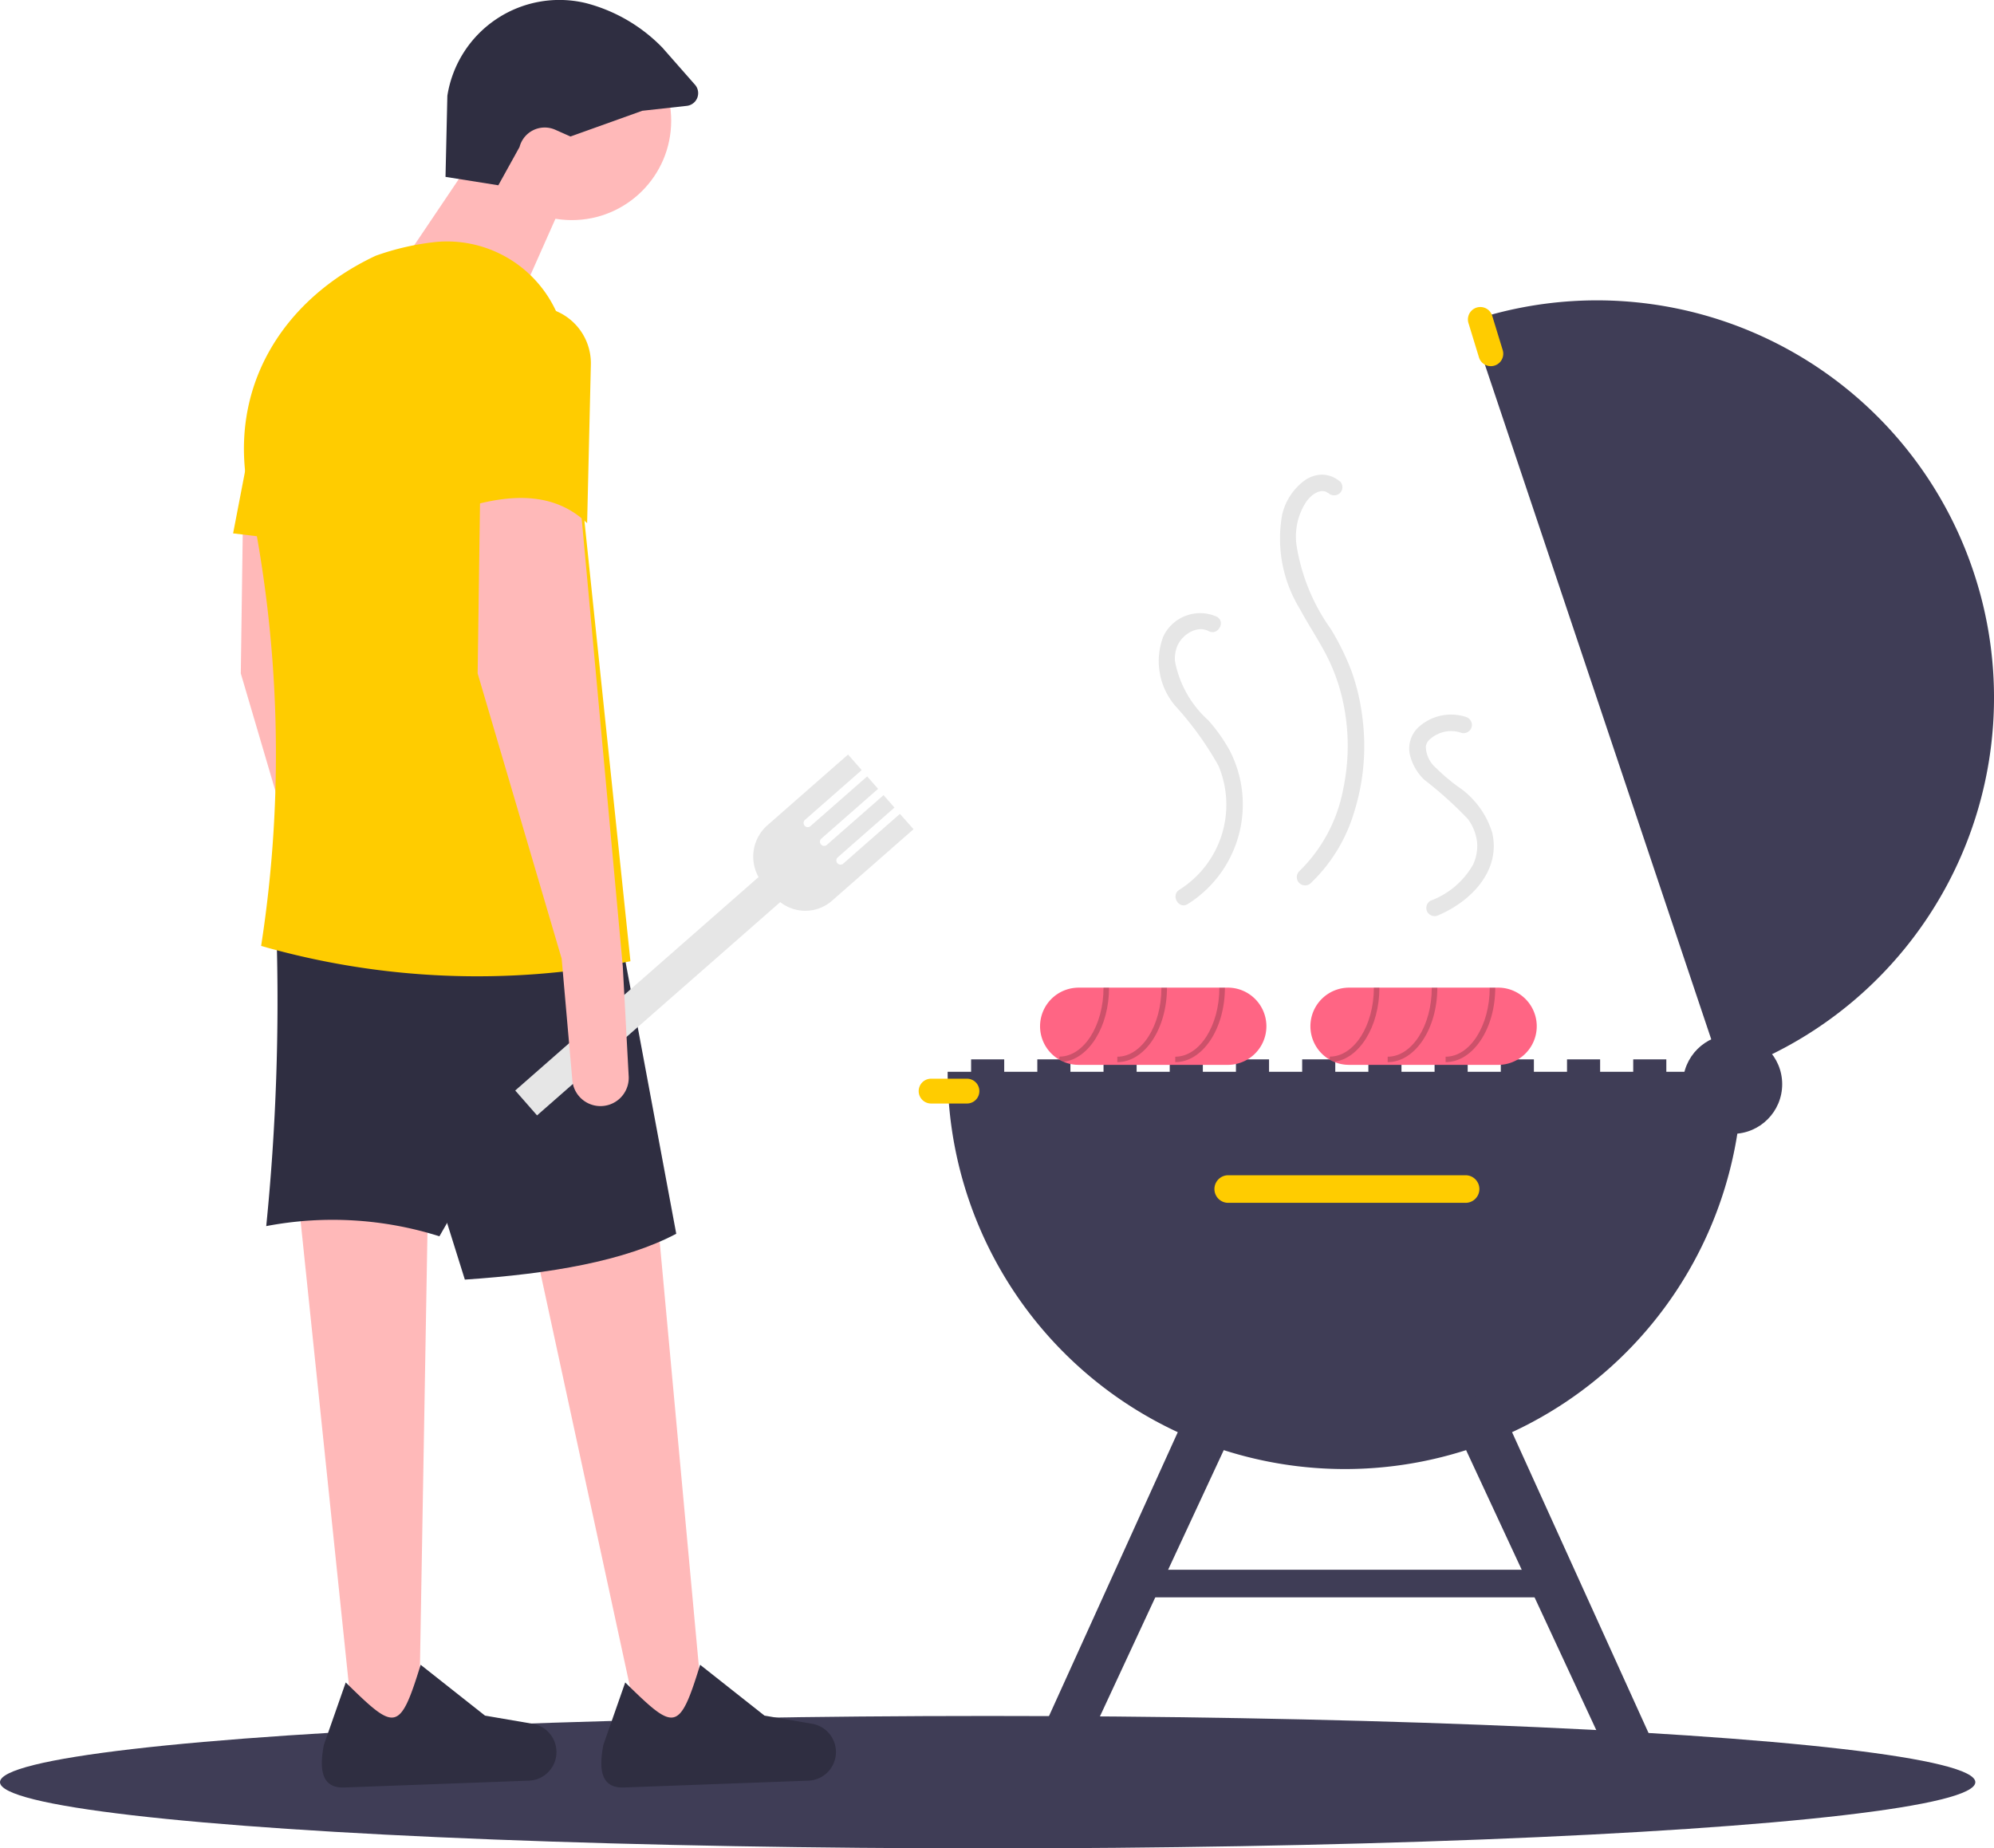 <svg xmlns="http://www.w3.org/2000/svg" width="94.931" height="88" viewBox="0 0 94.931 88">
  <g id="Ilustração_Beneficio_2" data-name="Ilustração Beneficio 2" transform="translate(0 -0.019)">
    <ellipse id="Elipse_7" data-name="Elipse 7" cx="47.021" cy="3.152" rx="47.021" ry="3.152" transform="translate(0 81.715)" fill="#3f3d56"/>
    <rect id="Retângulo_4" data-name="Retângulo 4" width="1.576" height="0.919" transform="translate(46.233 50.455)" fill="#3f3d56"/>
    <rect id="Retângulo_5" data-name="Retângulo 5" width="1.576" height="0.919" transform="translate(49.385 50.455)" fill="#3f3d56"/>
    <rect id="Retângulo_6" data-name="Retângulo 6" width="1.576" height="0.919" transform="translate(52.537 50.455)" fill="#3f3d56"/>
    <rect id="Retângulo_7" data-name="Retângulo 7" width="1.576" height="0.919" transform="translate(55.689 50.455)" fill="#3f3d56"/>
    <rect id="Retângulo_8" data-name="Retângulo 8" width="1.576" height="0.919" transform="translate(58.841 50.455)" fill="#3f3d56"/>
    <rect id="Retângulo_9" data-name="Retângulo 9" width="1.576" height="0.919" transform="translate(61.994 50.455)" fill="#3f3d56"/>
    <rect id="Retângulo_10" data-name="Retângulo 10" width="1.576" height="0.919" transform="translate(65.146 50.455)" fill="#3f3d56"/>
    <rect id="Retângulo_11" data-name="Retângulo 11" width="1.576" height="0.919" transform="translate(68.298 50.455)" fill="#3f3d56"/>
    <rect id="Retângulo_12" data-name="Retângulo 12" width="1.576" height="0.919" transform="translate(71.45 50.455)" fill="#3f3d56"/>
    <rect id="Retângulo_13" data-name="Retângulo 13" width="1.576" height="0.919" transform="translate(74.603 50.455)" fill="#3f3d56"/>
    <rect id="Retângulo_14" data-name="Retângulo 14" width="1.576" height="0.919" transform="translate(77.755 50.455)" fill="#3f3d56"/>
    <path id="Caminho_58" data-name="Caminho 58" d="M619.936,503.512a18.913,18.913,0,0,1-37.827,0Z" transform="translate(-536.993 -452.466)" fill="#3f3d56"/>
    <path id="Caminho_59" data-name="Caminho 59" d="M783.58,260.736l-12.031-35.862A18.9,18.9,0,0,1,795.5,236.789c.127.38.243.762.345,1.144A18.914,18.914,0,0,1,783.58,260.736Z" transform="translate(-701.551 -209.568)" fill="#3f3d56"/>
    <circle id="Elipse_8" data-name="Elipse 8" cx="2.364" cy="2.364" r="2.364" transform="translate(80.119 49.273)" fill="#3f3d56"/>
    <path id="Caminho_60" data-name="Caminho 60" d="M679.266,541.012a.657.657,0,0,0,0,1.313h11.3a.657.657,0,1,0,0-1.313Z" transform="translate(-620.818 -485.04)" fill="#fc0"/>
    <path id="Caminho_61" data-name="Caminho 61" d="M535.409,522.493l-2.352.087-8.473-18.222,2.144-1Z" transform="translate(-455.684 -437.232)" fill="#3f3d56"/>
    <path id="Caminho_62" data-name="Caminho 62" d="M368,522.493l2.352.087,8.473-18.222-2.144-1Z" transform="translate(-319.666 -437.232)" fill="#3f3d56"/>
    <rect id="Retângulo_15" data-name="Retângulo 15" width="19.439" height="1.313" transform="translate(54.376 74.754)" fill="#3f3d56"/>
    <path id="Caminho_63" data-name="Caminho 63" d="M771.3,226.294a.591.591,0,0,0-.565.764l.5,1.633a.591.591,0,0,0,1.131-.345l-.5-1.633A.592.592,0,0,0,771.3,226.294Z" transform="translate(-700.824 -211.658)" fill="#fc0"/>
    <path id="Caminho_64" data-name="Caminho 64" d="M572.2,506.012a.591.591,0,1,0,0,1.182h1.707a.591.591,0,0,0,0-1.182Z" transform="translate(-527.872 -454.637)" fill="#fc0"/>
    <path id="Caminho_65" data-name="Caminho 65" d="M624.54,473.012h-7.092c-.045,0-.088,0-.131.005a1.838,1.838,0,0,0,0,3.667c.045,0,.089.005.135.005h7.092a1.839,1.839,0,1,0,0-3.678Z" transform="translate(-566.092 -425.972)" fill="#ff6584"/>
    <path id="Caminho_66" data-name="Caminho 66" d="M622.814,476.544c1.208-.155,2.159-1.68,2.159-3.532h-.263c0,1.811-.943,3.284-2.1,3.284v.147Z" transform="translate(-572.173 -425.972)" opacity="0.2"/>
    <path id="Caminho_67" data-name="Caminho 67" d="M643.609,476.558V476.3c1.159,0,2.1-1.473,2.1-3.284h.263C645.973,474.967,644.913,476.558,643.609,476.558Z" transform="translate(-590.415 -425.972)" opacity="0.2"/>
    <path id="Caminho_68" data-name="Caminho 68" d="M664.609,476.558V476.3c1.159,0,2.1-1.473,2.1-3.284h.263C666.973,474.967,665.913,476.558,664.609,476.558Z" transform="translate(-608.657 -425.972)" opacity="0.2"/>
    <path id="Caminho_69" data-name="Caminho 69" d="M722.54,473.012h-7.092c-.045,0-.088,0-.131.005a1.838,1.838,0,0,0,0,3.667c.045,0,.089.005.135.005h7.092a1.839,1.839,0,1,0,0-3.678Z" transform="translate(-651.221 -425.972)" fill="#ff6584"/>
    <path id="Caminho_70" data-name="Caminho 70" d="M720.814,476.544c1.208-.155,2.159-1.68,2.159-3.532h-.263c0,1.811-.943,3.284-2.1,3.284v.147Z" transform="translate(-657.302 -425.972)" opacity="0.2"/>
    <path id="Caminho_71" data-name="Caminho 71" d="M741.609,476.558V476.3c1.159,0,2.1-1.473,2.1-3.284h.263C743.973,474.967,742.913,476.558,741.609,476.558Z" transform="translate(-675.544 -425.972)" opacity="0.2"/>
    <path id="Caminho_72" data-name="Caminho 72" d="M762.609,476.558V476.3c1.159,0,2.1-1.473,2.1-3.284h.263C764.973,474.967,763.913,476.558,762.609,476.558Z" transform="translate(-693.786 -425.972)" opacity="0.2"/>
    <path id="Caminho_73" data-name="Caminho 73" d="M661.179,337.3a1.942,1.942,0,0,0-2.542.934,3.277,3.277,0,0,0,.561,3.305,15.344,15.344,0,0,1,2.065,2.863A4.785,4.785,0,0,1,659.4,350.3c-.427.27-.033.953.4.68a5.6,5.6,0,0,0,2-7.3,7.809,7.809,0,0,0-1.026-1.449,5.042,5.042,0,0,1-1.587-2.827,1.78,1.78,0,0,1,.03-.436,1.533,1.533,0,0,1,.091-.292,1.426,1.426,0,0,1,.414-.517,1.26,1.26,0,0,1,.564-.255.845.845,0,0,1,.505.082C661.228,338.225,661.626,337.544,661.179,337.3Z" transform="translate(-603.251 -307.921)" fill="#e6e6e6"/>
    <path id="Caminho_74" data-name="Caminho 74" d="M752.117,374.133a2.3,2.3,0,0,0-2.3.534,1.4,1.4,0,0,0-.374,1.219,2.432,2.432,0,0,0,.7,1.244A18.2,18.2,0,0,1,752.22,379a2.346,2.346,0,0,1,.434,1.112,2.1,2.1,0,0,1-.192,1.051,3.865,3.865,0,0,1-2.033,1.724.4.4,0,0,0-.141.539.4.4,0,0,0,.539.141c1.542-.656,2.97-2.124,2.544-3.929a4.108,4.108,0,0,0-1.648-2.2,9.237,9.237,0,0,1-1.037-.885,1.375,1.375,0,0,1-.474-1.009.558.558,0,0,1,.177-.332,1.528,1.528,0,0,1,.39-.259,1.468,1.468,0,0,1,1.129-.059.4.4,0,0,0,.485-.275.4.4,0,0,0-.275-.485Z" transform="translate(-682.331 -339.983)" fill="#e6e6e6"/>
    <path id="Caminho_75" data-name="Caminho 75" d="M705.217,287.374a1.352,1.352,0,0,0-.84-.323,1.484,1.484,0,0,0-.818.264,2.816,2.816,0,0,0-1.084,1.624,6.406,6.406,0,0,0,.843,4.513c.365.679.79,1.324,1.157,2a8.882,8.882,0,0,1,.809,2.054,9.928,9.928,0,0,1,.1,4.482,7.347,7.347,0,0,1-2.107,3.954.394.394,0,0,0,.557.557,7.71,7.71,0,0,0,2.076-3.417,10.476,10.476,0,0,0,.383-4.452,10.206,10.206,0,0,0-.505-2.183,12.058,12.058,0,0,0-1-2.046,9.366,9.366,0,0,1-1.636-4.01,3.014,3.014,0,0,1,.493-2.087c-.025.032.02-.023.02-.024q.041-.049.086-.1a1.739,1.739,0,0,1,.181-.169c-.014.011-.049.034.015-.01.032-.022.064-.043.1-.062s.055-.03.082-.044l.05-.024q-.057.025.006,0c.031-.01.183-.043.1-.032a.787.787,0,0,1,.085-.006c.012,0,.118.005.066,0s.048.011.049.011a.777.777,0,0,1,.1.032c-.082-.033.134.089.084.05a.407.407,0,0,0,.557,0,.4.4,0,0,0,0-.557Z" transform="translate(-641.43 -264.435)" fill="#e6e6e6"/>
    <path id="Caminho_76" data-name="Caminho 76" d="M199.554,460.2l-2.971.788-5.456-25.221,6.123-.546Z" transform="translate(-166.024 -378.045)" fill="#ffb9b9"/>
    <path id="Caminho_77" data-name="Caminho 77" d="M114.041,461.645,111,462.1l-2.671-25.666,6.146.126Z" transform="translate(-94.103 -379.099)" fill="#ffb9b9"/>
    <path id="Caminho_78" data-name="Caminho 78" d="M332.79,315.321l.281,5.238a1.345,1.345,0,0,1-1.465,1.411h0a1.345,1.345,0,0,1-1.218-1.222l-.508-5.791-4-13.58.121-8.73,4.729.242Z" transform="translate(-314.416 -269.296)" fill="#ffb9b9"/>
    <path id="Caminho_79" data-name="Caminho 79" d="M343.356,466.907a16.867,16.867,0,0,0-8.245-.485,107.242,107.242,0,0,0,.485-14.065h16.127Z" transform="translate(-322.436 -408.029)" fill="#2f2e41"/>
    <path id="Caminho_80" data-name="Caminho 80" d="M383.5,467.588c-2.441,1.292-5.973,1.91-10.064,2.183l-5.093-16.248,12.489-.242Z" transform="translate(-351.305 -408.831)" fill="#2f2e41"/>
    <path id="Caminho_81" data-name="Caminho 81" d="M466.43,723.978l-8.785.325c-1.125.042-1.185-.925-.972-2.031l1.04-2.97c2.342,2.294,2.562,2.422,3.566-.841l3.064,2.42,2.268.389a1.364,1.364,0,0,1,1.134,1.347h0A1.364,1.364,0,0,1,466.43,723.978Z" transform="translate(-427.947 -639.183)" fill="#2f2e41"/>
    <path id="Caminho_82" data-name="Caminho 82" d="M365.12,723.978l-8.785.325c-1.125.042-1.185-.925-.972-2.031l1.04-2.97c2.342,2.294,2.562,2.422,3.566-.841l3.064,2.42,2.268.389a1.364,1.364,0,0,1,1.134,1.347h0A1.364,1.364,0,0,1,365.12,723.978Z" transform="translate(-339.943 -639.183)" fill="#2f2e41"/>
    <circle id="Elipse_9" data-name="Elipse 9" cx="4.729" cy="4.729" r="4.729" transform="translate(22.496 1.04)" fill="#ffb9b9"/>
    <path id="Caminho_83" data-name="Caminho 83" d="M151.931,59.38l-5.578-1.7,3.759-5.578,4.244,1.819Z" transform="translate(-127.131 -45.245)" fill="#ffb9b9"/>
    <path id="Caminho_84" data-name="Caminho 84" d="M345.43,236.778a37.356,37.356,0,0,1-17.582-.728,59.678,59.678,0,0,0-.606-21.583c-1.006-5.007,1.648-9.208,6.063-11.277a12.3,12.3,0,0,1,2.939-.662,5.722,5.722,0,0,1,6.145,5.14Z" transform="translate(-315.416 -190.996)" fill="#fc0"/>
    <path id="Caminho_85" data-name="Caminho 85" d="M88.5,152.137l-4-.485,1.213-6.305H88.5Z" transform="translate(-73.402 -126.24)" fill="#fc0"/>
    <path id="Caminho_86" data-name="Caminho 86" d="M406.047,121.506l-.724-.322a1.238,1.238,0,0,0-1.7.82h0l-1.01,1.824-2.515-.4.088-3.862a5.4,5.4,0,0,1,6.517-4.43l.069.016a7.811,7.811,0,0,1,3.653,2.125l1.55,1.763a.609.609,0,0,1-.39,1.007l-2.12.234Z" transform="translate(-378.888 -114.988)" fill="#2f2e41"/>
    <path id="Caminho_87" data-name="Caminho 87" d="M443.689,391.413l-2.715,2.382a.2.2,0,0,1-.26-.3l2.715-2.382-.52-.592-2.715,2.382a.2.2,0,0,1-.26-.3l2.715-2.382-.52-.592-2.715,2.382a.2.2,0,0,1-.26-.3l2.715-2.382-.65-.741-3.837,3.366a1.989,1.989,0,0,0-.423,2.467l-11.585,10.162,1.039,1.185,11.578-10.155a1.926,1.926,0,0,0,2.462-.063l3.884-3.407Z" transform="translate(-400.845 -352.646)" fill="#e6e6e6"/>
    <path id="Caminho_88" data-name="Caminho 88" d="M418.646,315.321l.281,5.238a1.345,1.345,0,0,1-1.465,1.411h0a1.345,1.345,0,0,1-1.218-1.222l-.508-5.791-4-13.58.121-8.73,4.729.242Z" transform="translate(-388.996 -269.296)" fill="#ffb9b9"/>
    <path id="Caminho_89" data-name="Caminho 89" d="M415.344,236.484c-1.439-1.38-3.338-1.431-5.456-.849v-6.516a2.941,2.941,0,0,1,2.941-2.941h0a2.693,2.693,0,0,1,2.693,2.757Z" transform="translate(-387.392 -211.557)" fill="#fc0"/>
  </g>
</svg>
